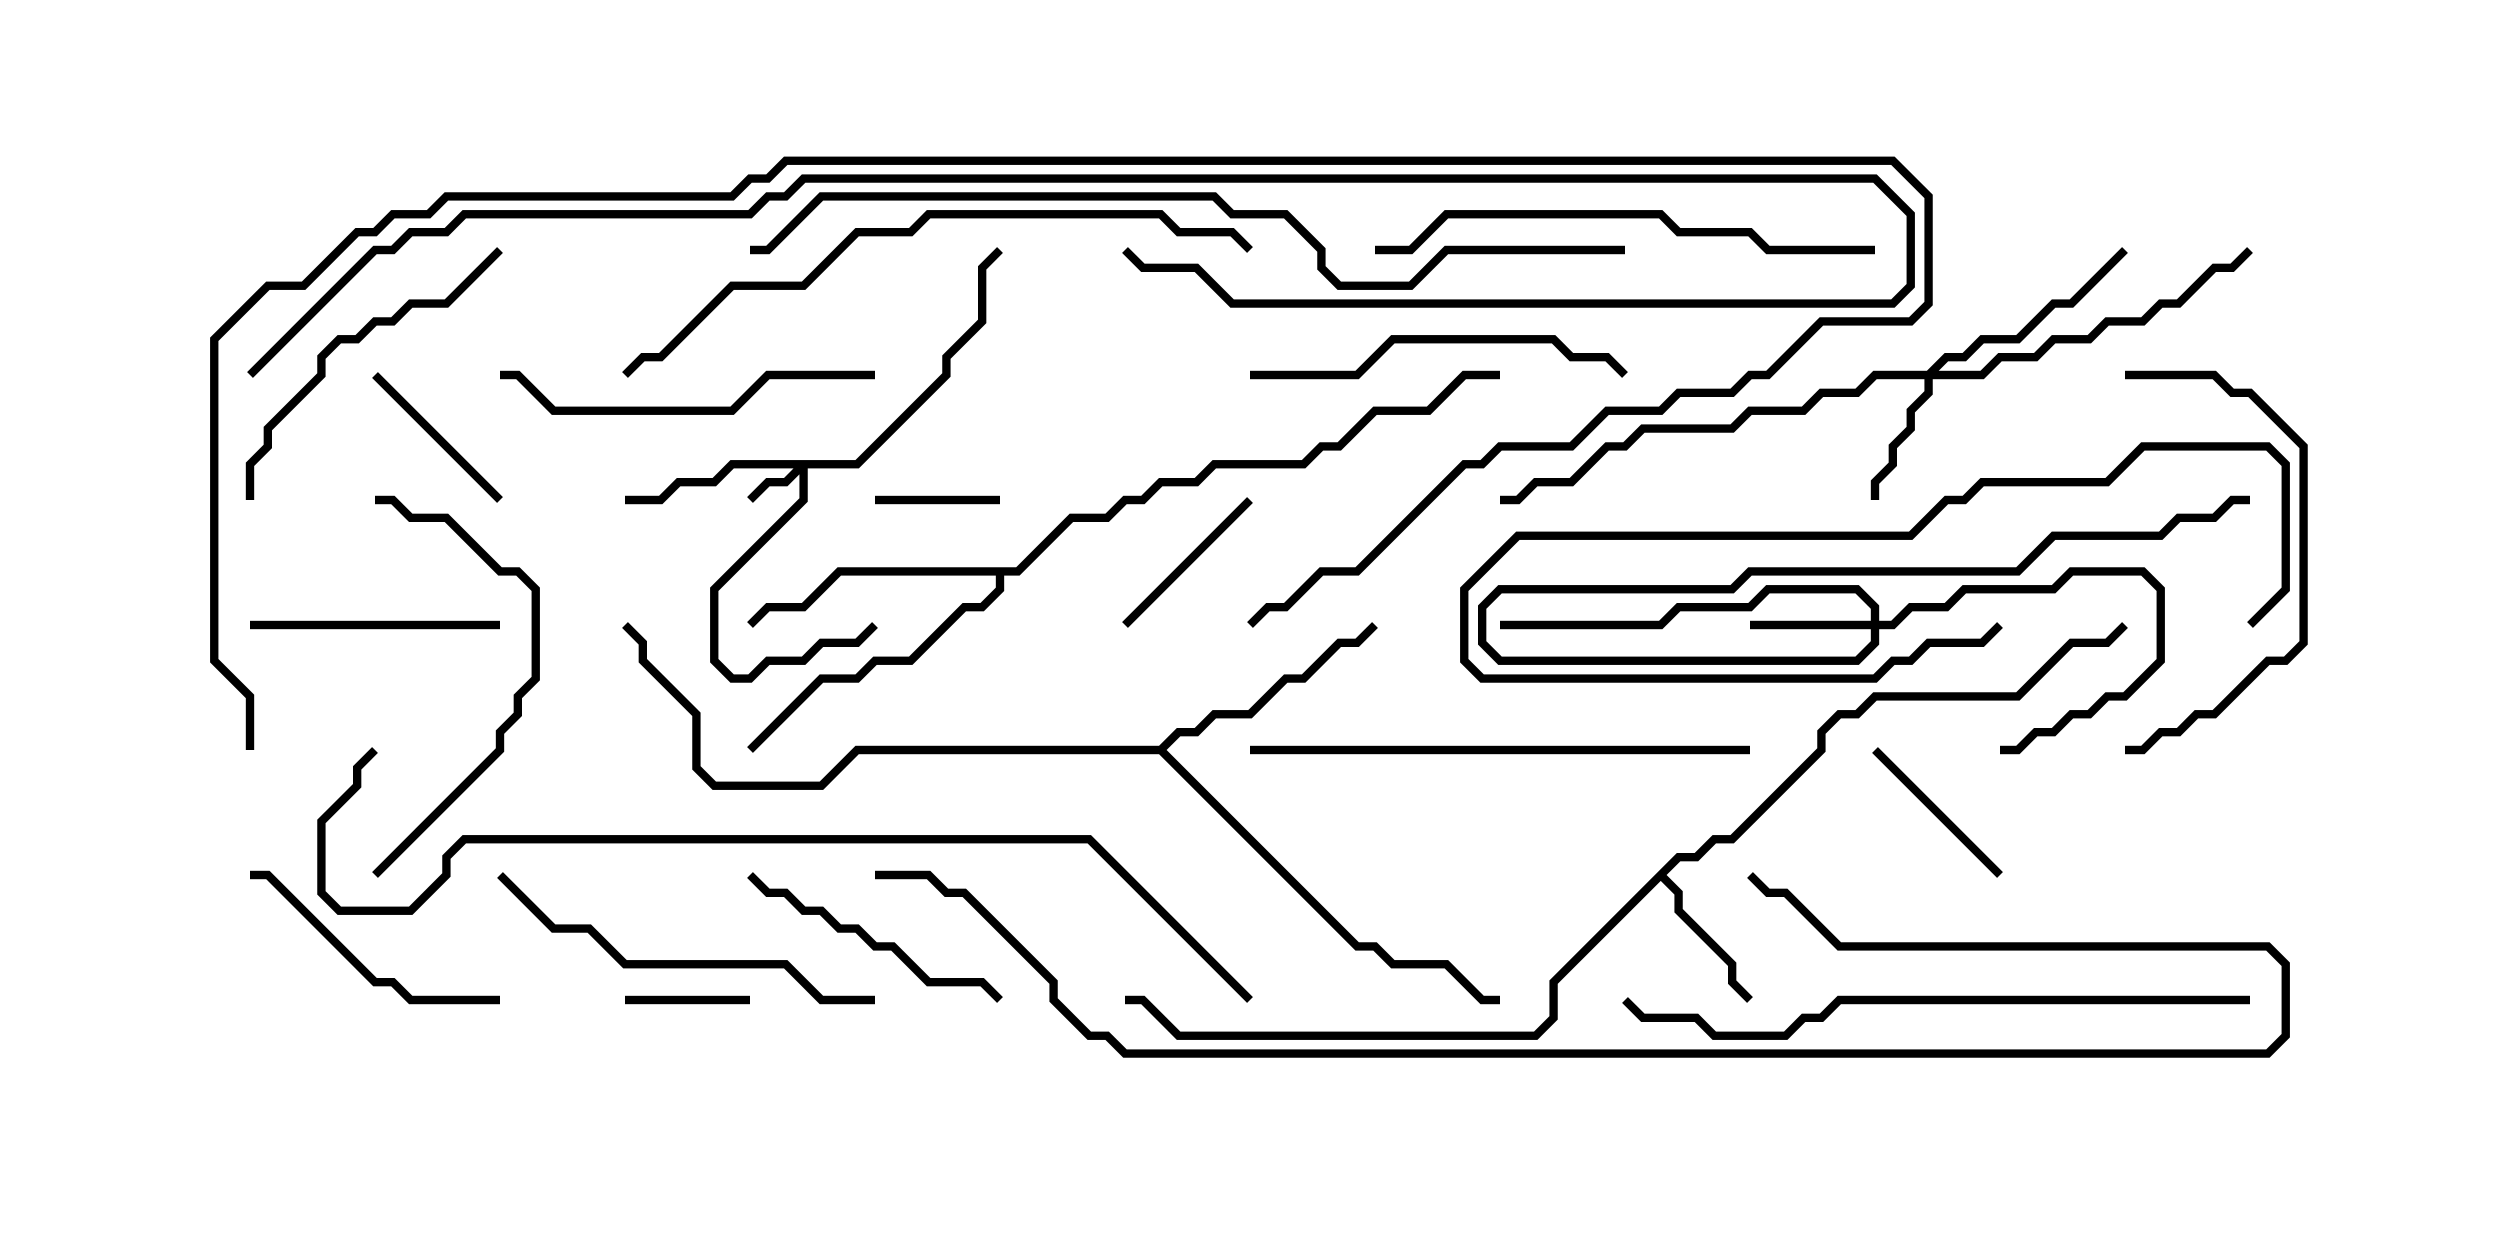 <svg version="1.1" width="30" height="15" xmlns="http://www.w3.org/2000/svg"><path d="M20.122,10.236L20.336,10.236L20.551,10.021L20.765,10.021L21.807,8.979L21.807,8.765L22.051,8.521L22.265,8.521L22.479,8.307L24.194,8.307L24.836,7.664L25.265,7.664L25.465,7.465L25.535,7.535L25.306,7.764L24.878,7.764L24.235,8.407L22.521,8.407L22.306,8.621L22.092,8.621L21.907,8.806L21.907,9.021L20.806,10.121L20.592,10.121L20.378,10.336L20.164,10.336L19.999,10.5L20.193,10.694L20.193,10.908L20.836,11.551L20.836,11.765L21.035,11.965L20.965,12.035L20.736,11.806L20.736,11.592L20.093,10.949L20.093,10.735L19.929,10.571L18.693,11.806L18.693,12.235L18.449,12.479L14.122,12.479L13.694,12.05L13.5,12.05L13.5,11.95L13.735,11.95L14.164,12.379L18.408,12.379L18.593,12.194L18.593,11.765z" stroke="none"/><path d="M13.908,8.95L14.122,8.736L14.336,8.736L14.551,8.521L14.979,8.521L15.408,8.093L15.622,8.093L16.051,7.664L16.265,7.664L16.465,7.465L16.535,7.535L16.306,7.764L16.092,7.764L15.664,8.193L15.449,8.193L15.021,8.621L14.592,8.621L14.378,8.836L14.164,8.836L13.999,9L16.306,11.307L16.521,11.307L16.735,11.521L17.378,11.521L17.806,11.95L18,11.95L18,12.05L17.765,12.05L17.336,11.621L16.694,11.621L16.479,11.407L16.265,11.407L13.908,9.05L10.306,9.05L9.878,9.479L8.551,9.479L8.307,9.235L8.307,8.592L7.664,7.949L7.664,7.735L7.465,7.535L7.535,7.465L7.764,7.694L7.764,7.908L8.407,8.551L8.407,9.194L8.592,9.379L9.836,9.379L10.265,8.95z" stroke="none"/><path d="M12.194,6.807L12.836,6.164L13.265,6.164L13.479,5.95L13.694,5.95L13.908,5.736L14.336,5.736L14.551,5.521L15.622,5.521L15.836,5.307L16.051,5.307L16.479,4.879L17.122,4.879L17.551,4.45L18,4.45L18,4.55L17.592,4.55L17.164,4.979L16.521,4.979L16.092,5.407L15.878,5.407L15.664,5.621L14.592,5.621L14.378,5.836L13.949,5.836L13.735,6.05L13.521,6.05L13.306,6.264L12.878,6.264L12.235,6.907L12.05,6.907L12.05,7.092L11.806,7.336L11.592,7.336L10.949,7.979L10.521,7.979L10.306,8.193L9.878,8.193L9.035,9.035L8.965,8.965L9.836,8.093L10.265,8.093L10.479,7.879L10.908,7.879L11.551,7.236L11.765,7.236L11.95,7.051L11.95,6.907L10.092,6.907L9.664,7.336L9.235,7.336L9.035,7.535L8.965,7.465L9.194,7.236L9.622,7.236L10.051,6.807z" stroke="none"/><path d="M10.265,5.521L11.307,4.479L11.307,4.265L11.736,3.836L11.736,3.194L11.965,2.965L12.035,3.035L11.836,3.235L11.836,3.878L11.407,4.306L11.407,4.521L10.306,5.621L9.693,5.621L9.693,6.021L8.621,7.092L8.621,7.908L8.806,8.093L8.979,8.093L9.194,7.879L9.622,7.879L9.836,7.664L10.265,7.664L10.465,7.465L10.535,7.535L10.306,7.764L9.878,7.764L9.664,7.979L9.235,7.979L9.021,8.193L8.765,8.193L8.521,7.949L8.521,7.051L9.593,5.979L9.593,5.692L9.449,5.836L9.235,5.836L9.035,6.035L8.965,5.965L9.194,5.736L9.408,5.736L9.522,5.621L8.806,5.621L8.592,5.836L8.164,5.836L7.949,6.05L7.5,6.05L7.5,5.95L7.908,5.95L8.122,5.736L8.551,5.736L8.765,5.521z" stroke="none"/><path d="M22.45,7.45L22.45,7.306L22.265,7.121L21.235,7.121L21.021,7.336L20.164,7.336L19.949,7.55L18,7.55L18,7.45L19.908,7.45L20.122,7.236L20.979,7.236L21.194,7.021L22.306,7.021L22.55,7.265L22.55,7.45L22.694,7.45L22.908,7.236L23.336,7.236L23.551,7.021L24.622,7.021L24.836,6.807L25.735,6.807L25.979,7.051L25.979,7.949L25.521,8.407L25.306,8.407L25.092,8.621L24.878,8.621L24.664,8.836L24.449,8.836L24.235,9.05L24,9.05L24,8.95L24.194,8.95L24.408,8.736L24.622,8.736L24.836,8.521L25.051,8.521L25.265,8.307L25.479,8.307L25.879,7.908L25.879,7.092L25.694,6.907L24.878,6.907L24.664,7.121L23.592,7.121L23.378,7.336L22.949,7.336L22.735,7.55L22.55,7.55L22.55,7.735L22.306,7.979L17.979,7.979L17.736,7.735L17.736,7.265L17.979,7.021L20.765,7.021L20.979,6.807L24.194,6.807L24.622,6.379L25.908,6.379L26.122,6.164L26.551,6.164L26.765,5.95L27,5.95L27,6.05L26.806,6.05L26.592,6.264L26.164,6.264L25.949,6.479L24.664,6.479L24.235,6.907L21.021,6.907L20.806,7.121L18.021,7.121L17.836,7.306L17.836,7.694L18.021,7.879L22.265,7.879L22.45,7.694L22.45,7.55L21,7.55L21,7.45z" stroke="none"/><path d="M23.122,4.45L23.336,4.236L23.551,4.236L23.765,4.021L24.194,4.021L24.622,3.593L24.836,3.593L25.465,2.965L25.535,3.035L24.878,3.693L24.664,3.693L24.235,4.121L23.806,4.121L23.592,4.336L23.378,4.336L23.264,4.45L23.765,4.45L23.979,4.236L24.408,4.236L24.622,4.021L25.051,4.021L25.265,3.807L25.694,3.807L25.908,3.593L26.122,3.593L26.551,3.164L26.765,3.164L26.965,2.965L27.035,3.035L26.806,3.264L26.592,3.264L26.164,3.693L25.949,3.693L25.735,3.907L25.306,3.907L25.092,4.121L24.664,4.121L24.449,4.336L24.021,4.336L23.806,4.55L23.193,4.55L23.193,4.735L22.979,4.949L22.979,5.164L22.764,5.378L22.764,5.592L22.55,5.806L22.55,6L22.45,6L22.45,5.765L22.664,5.551L22.664,5.336L22.879,5.122L22.879,4.908L23.093,4.694L23.093,4.55L22.521,4.55L22.306,4.764L21.878,4.764L21.664,4.979L21.021,4.979L20.806,5.193L19.735,5.193L19.521,5.407L19.306,5.407L18.878,5.836L18.449,5.836L18.235,6.05L18,6.05L18,5.95L18.194,5.95L18.408,5.736L18.836,5.736L19.265,5.307L19.479,5.307L19.694,5.093L20.765,5.093L20.979,4.879L21.622,4.879L21.836,4.664L22.265,4.664L22.479,4.45z" stroke="none"/><path d="M7.5,12.05L7.5,11.95L9,11.95L9,12.05z" stroke="none"/><path d="M10.5,6.05L10.5,5.95L12,5.95L12,6.05z" stroke="none"/><path d="M22.465,9.035L22.535,8.965L24.035,10.465L23.965,10.535z" stroke="none"/><path d="M4.465,4.535L4.535,4.465L6.035,5.965L5.965,6.035z" stroke="none"/><path d="M14.965,5.965L15.035,6.035L13.535,7.535L13.465,7.465z" stroke="none"/><path d="M6,7.45L6,7.55L3,7.55L3,7.45z" stroke="none"/><path d="M27.035,7.535L26.965,7.465L27.379,7.051L27.379,5.592L27.194,5.407L25.735,5.407L25.306,5.836L23.806,5.836L23.592,6.05L23.378,6.05L22.949,6.479L18.235,6.479L17.621,7.092L17.621,7.908L17.806,8.093L22.479,8.093L22.694,7.879L22.908,7.879L23.122,7.664L23.765,7.664L23.965,7.465L24.035,7.535L23.806,7.764L23.164,7.764L22.949,7.979L22.735,7.979L22.521,8.193L17.765,8.193L17.521,7.949L17.521,7.051L18.194,6.379L22.908,6.379L23.336,5.95L23.551,5.95L23.765,5.736L25.265,5.736L25.694,5.307L27.235,5.307L27.479,5.551L27.479,7.092z" stroke="none"/><path d="M6,11.95L6,12.05L4.908,12.05L4.694,11.836L4.479,11.836L3.194,10.55L3,10.55L3,10.45L3.235,10.45L4.521,11.736L4.735,11.736L4.949,11.95z" stroke="none"/><path d="M8.965,10.535L9.035,10.465L9.235,10.664L9.449,10.664L9.664,10.879L9.878,10.879L10.092,11.093L10.306,11.093L10.521,11.307L10.735,11.307L11.164,11.736L11.806,11.736L12.035,11.965L11.965,12.035L11.765,11.836L11.122,11.836L10.694,11.407L10.479,11.407L10.265,11.193L10.051,11.193L9.836,10.979L9.622,10.979L9.408,10.764L9.194,10.764z" stroke="none"/><path d="M3.05,6L2.95,6L2.95,5.551L3.164,5.336L3.164,5.122L3.807,4.479L3.807,4.265L4.051,4.021L4.265,4.021L4.479,3.807L4.694,3.807L4.908,3.593L5.336,3.593L5.965,2.965L6.035,3.035L5.378,3.693L4.949,3.693L4.735,3.907L4.521,3.907L4.306,4.121L4.092,4.121L3.907,4.306L3.907,4.521L3.264,5.164L3.264,5.378L3.05,5.592z" stroke="none"/><path d="M4.535,10.535L4.465,10.465L5.95,8.979L5.95,8.765L6.164,8.551L6.164,8.336L6.379,8.122L6.379,7.092L6.194,6.907L5.979,6.907L5.336,6.264L4.908,6.264L4.694,6.05L4.5,6.05L4.5,5.95L4.735,5.95L4.949,6.164L5.378,6.164L6.021,6.807L6.235,6.807L6.479,7.051L6.479,8.164L6.264,8.378L6.264,8.592L6.05,8.806L6.05,9.021z" stroke="none"/><path d="M15,4.55L15,4.45L16.265,4.45L16.694,4.021L18.664,4.021L18.878,4.236L19.306,4.236L19.535,4.465L19.465,4.535L19.265,4.336L18.836,4.336L18.622,4.121L16.735,4.121L16.306,4.55z" stroke="none"/><path d="M25.5,4.55L25.5,4.45L26.592,4.45L26.806,4.664L27.021,4.664L27.693,5.336L27.693,7.735L27.449,7.979L27.235,7.979L26.592,8.621L26.378,8.621L26.164,8.836L25.949,8.836L25.735,9.05L25.5,9.05L25.5,8.95L25.694,8.95L25.908,8.736L26.122,8.736L26.336,8.521L26.551,8.521L27.194,7.879L27.408,7.879L27.593,7.694L27.593,5.378L26.979,4.764L26.765,4.764L26.551,4.55z" stroke="none"/><path d="M10.5,4.45L10.5,4.55L9.235,4.55L8.806,4.979L6.622,4.979L6.194,4.55L6,4.55L6,4.45L6.235,4.45L6.664,4.879L8.765,4.879L9.194,4.45z" stroke="none"/><path d="M10.5,11.95L10.5,12.05L9.836,12.05L9.408,11.621L7.479,11.621L7.051,11.193L6.622,11.193L5.965,10.535L6.035,10.465L6.664,11.093L7.092,11.093L7.521,11.521L9.449,11.521L9.878,11.95z" stroke="none"/><path d="M22.5,2.95L22.5,3.05L21.194,3.05L20.979,2.836L20.122,2.836L19.908,2.621L17.378,2.621L16.949,3.05L16.5,3.05L16.5,2.95L16.908,2.95L17.336,2.521L19.949,2.521L20.164,2.736L21.021,2.736L21.235,2.95z" stroke="none"/><path d="M15,9.05L15,8.95L21,8.95L21,9.05z" stroke="none"/><path d="M27,11.95L27,12.05L22.092,12.05L21.878,12.264L21.664,12.264L21.449,12.479L20.551,12.479L20.336,12.264L19.694,12.264L19.465,12.035L19.535,11.965L19.735,12.164L20.378,12.164L20.592,12.379L21.408,12.379L21.622,12.164L21.836,12.164L22.051,11.95z" stroke="none"/><path d="M15.035,2.965L14.965,3.035L14.765,2.836L14.122,2.836L13.908,2.621L11.164,2.621L10.949,2.836L10.306,2.836L9.664,3.479L8.806,3.479L7.949,4.336L7.735,4.336L7.535,4.535L7.465,4.465L7.694,4.236L7.908,4.236L8.765,3.379L9.622,3.379L10.265,2.736L10.908,2.736L11.122,2.521L13.949,2.521L14.164,2.736L14.806,2.736z" stroke="none"/><path d="M19.5,2.95L19.5,3.05L17.378,3.05L16.949,3.479L16.051,3.479L15.807,3.235L15.807,3.021L15.408,2.621L14.765,2.621L14.551,2.407L9.878,2.407L9.235,3.05L9,3.05L9,2.95L9.194,2.95L9.836,2.307L14.592,2.307L14.806,2.521L15.449,2.521L15.907,2.979L15.907,3.194L16.092,3.379L16.908,3.379L17.336,2.95z" stroke="none"/><path d="M10.5,10.55L10.5,10.45L11.164,10.45L11.378,10.664L11.592,10.664L12.693,11.765L12.693,11.979L13.092,12.379L13.306,12.379L13.521,12.593L27.194,12.593L27.379,12.408L27.379,11.592L27.194,11.407L22.051,11.407L21.408,10.764L21.194,10.764L20.965,10.535L21.035,10.465L21.235,10.664L21.449,10.664L22.092,11.307L27.235,11.307L27.479,11.551L27.479,12.449L27.235,12.693L13.479,12.693L13.265,12.479L13.051,12.479L12.593,12.021L12.593,11.806L11.551,10.764L11.336,10.764L11.122,10.55z" stroke="none"/><path d="M3.035,4.535L2.965,4.465L4.479,2.95L4.694,2.95L4.908,2.736L5.336,2.736L5.551,2.521L8.979,2.521L9.194,2.307L9.408,2.307L9.622,2.093L22.521,2.093L22.979,2.551L22.979,3.449L22.735,3.693L14.765,3.693L14.336,3.264L13.694,3.264L13.465,3.035L13.535,2.965L13.735,3.164L14.378,3.164L14.806,3.593L22.694,3.593L22.879,3.408L22.879,2.592L22.479,2.193L9.664,2.193L9.449,2.407L9.235,2.407L9.021,2.621L5.592,2.621L5.378,2.836L4.949,2.836L4.735,3.05L4.521,3.05z" stroke="none"/><path d="M15.035,11.965L14.965,12.035L13.051,10.121L5.592,10.121L5.407,10.306L5.407,10.521L4.949,10.979L4.051,10.979L3.807,10.735L3.807,9.836L4.236,9.408L4.236,9.194L4.465,8.965L4.535,9.035L4.336,9.235L4.336,9.449L3.907,9.878L3.907,10.694L4.092,10.879L4.908,10.879L5.307,10.479L5.307,10.265L5.551,10.021L13.092,10.021z" stroke="none"/><path d="M3.05,9L2.95,9L2.95,8.378L2.521,7.949L2.521,4.051L3.194,3.379L3.622,3.379L4.265,2.736L4.479,2.736L4.694,2.521L5.122,2.521L5.336,2.307L8.765,2.307L8.979,2.093L9.194,2.093L9.408,1.879L22.735,1.879L23.193,2.336L23.193,3.664L22.949,3.907L21.878,3.907L21.235,4.55L21.021,4.55L20.806,4.764L20.164,4.764L19.949,4.979L19.306,4.979L18.878,5.407L18.021,5.407L17.806,5.621L17.592,5.621L16.306,6.907L15.878,6.907L15.449,7.336L15.235,7.336L15.035,7.535L14.965,7.465L15.194,7.236L15.408,7.236L15.836,6.807L16.265,6.807L17.551,5.521L17.765,5.521L17.979,5.307L18.836,5.307L19.265,4.879L19.908,4.879L20.122,4.664L20.765,4.664L20.979,4.45L21.194,4.45L21.836,3.807L22.908,3.807L23.093,3.622L23.093,2.378L22.694,1.979L9.449,1.979L9.235,2.193L9.021,2.193L8.806,2.407L5.378,2.407L5.164,2.621L4.735,2.621L4.521,2.836L4.306,2.836L3.664,3.479L3.235,3.479L2.621,4.092L2.621,7.908L3.05,8.336z" stroke="none"/></svg>